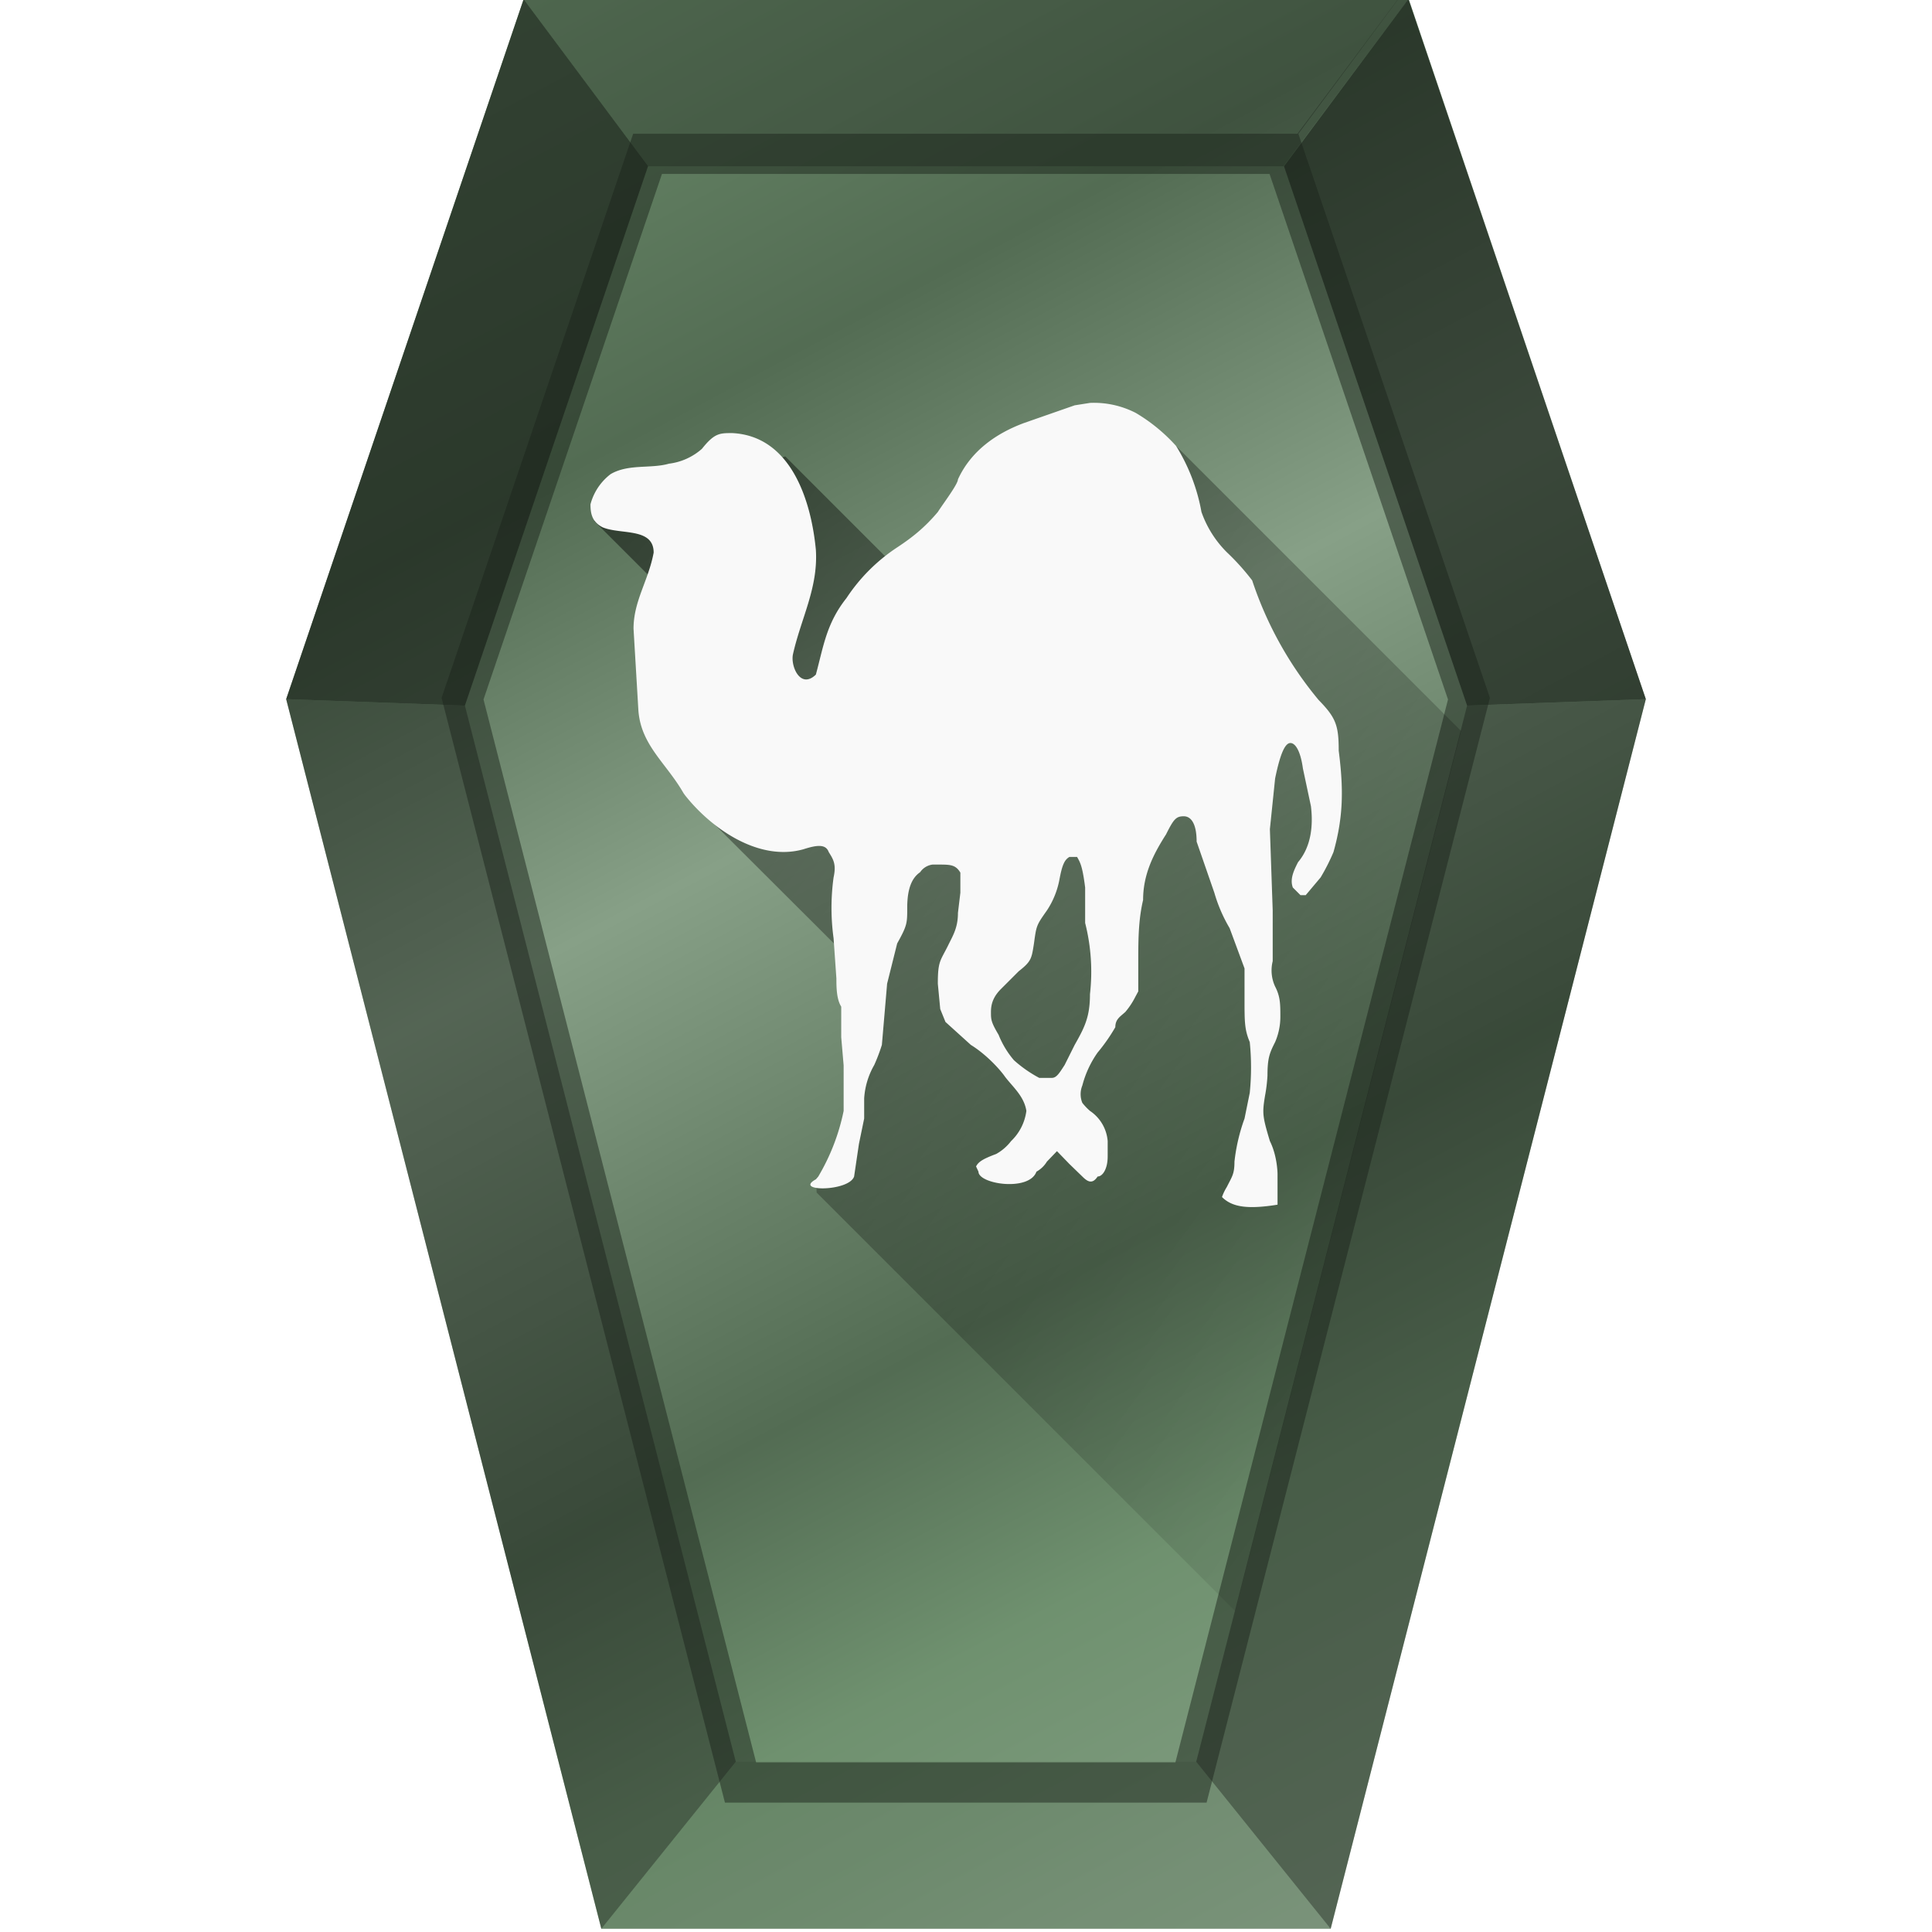 <?xml version="1.0" encoding="UTF-8" standalone="no"?><svg xmlns:dc="http://purl.org/dc/elements/1.1/" xmlns:cc="http://creativecommons.org/ns#" xmlns:rdf="http://www.w3.org/1999/02/22-rdf-syntax-ns#" xmlns="http://www.w3.org/2000/svg" xmlns:xlink="http://www.w3.org/1999/xlink" width="48" height="48" version="1"><defs><linearGradient id="a"><stop offset="0"/><stop offset="1" stop-opacity="0"/></linearGradient><linearGradient id="c"><stop offset="0" stop-color="#1a1a1a"/><stop offset="1" stop-color="#1a1a1a" stop-opacity="0"/></linearGradient><linearGradient xlink:href="#a" id="g" x1="11.55" y1="9.73" x2="42.63" y2="32.58" gradientUnits="userSpaceOnUse"/><linearGradient xlink:href="#b" id="d" x1="35.6" y1="47.4" x2="9.91" y2="-.89" gradientUnits="userSpaceOnUse"/><linearGradient id="b"><stop offset="0" stop-color="#87a087"/><stop offset=".2" stop-color="#6f916f"/><stop offset=".33" stop-color="#536c53"/><stop offset=".44" stop-color="#6a836a"/><stop offset=".57" stop-color="#87a087"/><stop offset=".76" stop-color="#536c53"/><stop offset="1" stop-color="#6f916f"/></linearGradient><clipPath id="e"><path d="M-5.02.03l-3.1 4.15H-23.9l-4.55 13.4 6.73 26.24h11.44l6.73-26.24-4.55-13.4z" fill="url(#c)"/></clipPath><filter id="f" x="-.08" width="1.17" y="-.05" height="1.09" color-interpolation-filters="sRGB"><feGaussianBlur stdDeviation=".86"/></filter></defs><path d="M40.89 17.42l-7.83 30.55H14.94L7.11 17.42 13.01.03H35z" fill="url(#d)" transform="translate(0 -.05)"/><path d="M-5.02.03l-3.1 4.15H-23.9l-4.55 13.4 6.73 26.24h11.44l6.73-26.24-4.55-13.4z" clip-path="url(#e)" transform="translate(40.73 -1.05) scale(1.046)" opacity=".7" fill="none" stroke="#1c241c" stroke-width="1.91" filter="url(#f)"/><path d="M18.28 43.77l-3.34 4.15h18.12l-3.34-4.15z" fill="#1c241c" fill-opacity=".1"/><path d="M29.72 43.77l3.34 4.15 7.83-30.55-4.44.16z" fill="#1c241c" fill-opacity=".47"/><path d="M13.01-.02l3.08 4.15h15.8l3.1-4.15z" fill="#1c241c" fill-opacity=".35"/><path d="M40.89 17.37L34.99-.02 31.9 4.13l4.55 13.4z" fill="#1c241c" fill-opacity=".71"/><path d="M18.28 43.77l-3.34 4.15-7.83-30.55 4.44.16z" fill="#1c241c" fill-opacity=".47"/><path d="M7.11 17.37l5.9-17.39 3.09 4.15-4.55 13.4z" fill="#1c241c" fill-opacity=".71"/><path d="M29.22 11.08L24.82 14l-1.25 1.4-4.06-4.06-4.75 1.6 1.8 1.8.43 4.98 4.15 4.14.3 1.89-.43 2.72-.74.83.02.33.8.8 9.6 9.6 5.61-21.87z" opacity=".52" fill="url(#g)"/><path style="marker:none" d="M27.08 10.01l-.38.06-1.26.44c-.7.26-1.32.7-1.64 1.4 0 .12-.38.62-.5.81-.32.38-.63.63-1.01.88a4.41 4.41 0 0 0-1.26 1.26c-.5.63-.57 1.2-.76 1.9-.38.37-.63-.2-.57-.5.2-.9.63-1.65.57-2.6-.12-1.25-.63-2.83-2.08-2.9-.31 0-.44 0-.75.39a1.51 1.51 0 0 1-.82.37c-.45.13-1.01 0-1.45.26a1.39 1.39 0 0 0-.5.75c0 .25.05.44.3.57.45.19 1.27 0 1.27.63-.13.7-.5 1.2-.5 1.89l.12 2.02c.06.88.7 1.32 1.13 2.08.63.82 1.83 1.7 2.97 1.38.37-.12.56-.12.63.07.12.19.19.31.12.63a5.55 5.55 0 0 0 0 1.51l.07 1c0 .2 0 .51.12.7v.76l.06.7v1.13a5.23 5.23 0 0 1-.63 1.63l-.06.07c-.57.31.82.31.95-.07l.12-.81.13-.63v-.5a1.9 1.9 0 0 1 .25-.83 4.41 4.41 0 0 0 .19-.5l.06-.7.07-.82.25-1c.25-.45.25-.5.25-.89 0-.5.13-.75.32-.88a.44.44 0 0 1 .31-.19h.13c.31 0 .44 0 .56.2v.5l-.06.5c0 .38-.13.57-.25.82-.19.38-.25.38-.25.94l.06.63.13.32.63.57c.31.19.63.5.82.75.18.26.5.5.56.89a1.26 1.26 0 0 1-.38.75 1.2 1.2 0 0 1-.37.32c-.32.12-.44.19-.5.31l.06.13c0 .31 1.26.5 1.44 0a.7.7 0 0 0 .26-.25l.25-.26.31.32.32.31c.13.13.25.2.38 0 .12 0 .25-.18.25-.5v-.38a1 1 0 0 0-.44-.75 1.45 1.45 0 0 1-.19-.2.57.57 0 0 1 0-.43 2.52 2.52 0 0 1 .38-.82 4.41 4.41 0 0 0 .44-.63c0-.2.12-.26.25-.38a1.9 1.9 0 0 0 .25-.38l.07-.13v-.69c0-.57 0-1.07.12-1.58 0-.63.25-1.13.57-1.63.19-.38.25-.45.44-.45s.32.2.32.63l.44 1.27a3.78 3.78 0 0 0 .38.88l.37 1v.76c0 .57 0 .76.13 1.07a6.3 6.3 0 0 1 0 1.26l-.13.64a4.6 4.6 0 0 0-.25 1.07c0 .31-.06.37-.19.63a1.26 1.26 0 0 0-.12.25c.25.25.63.31 1.38.19v-.76s0-.44-.19-.82c-.19-.63-.19-.7-.12-1.13a3.78 3.78 0 0 0 .06-.5c0-.45.06-.57.19-.83a1.58 1.58 0 0 0 .13-.63c0-.31 0-.5-.13-.75a.95.95 0 0 1-.06-.63v-1.26l-.07-2.02.13-1.26c.13-.63.25-.88.38-.88.12 0 .25.19.31.63l.2.94c.06.5 0 1.01-.32 1.39-.13.25-.2.44-.13.63l.19.19h.13l.37-.44a5.04 5.04 0 0 0 .32-.63c.25-.89.25-1.58.13-2.52 0-.63-.07-.82-.5-1.26a9.12 9.12 0 0 1-1.65-2.97 5.86 5.86 0 0 0-.63-.7 2.65 2.65 0 0 1-.63-1 4.67 4.67 0 0 0-.63-1.64 4.28 4.28 0 0 0-1-.82 2.27 2.27 0 0 0-1.14-.25zm-.44 11.28h.12c.07.13.13.2.2.76v.88a4.92 4.92 0 0 1 .12 1.77c0 .56-.13.82-.38 1.26l-.25.5c-.13.2-.2.32-.32.32h-.31a3.15 3.15 0 0 1-.63-.44 2.27 2.27 0 0 1-.38-.63c-.19-.32-.19-.38-.19-.57 0-.2.06-.38.25-.57l.44-.44c.32-.25.32-.32.38-.7.06-.44.06-.44.32-.81a2.08 2.08 0 0 0 .31-.76c.07-.38.13-.5.25-.57z" overflow="visible" color="#000" fill="#f9f9f9"/></svg>